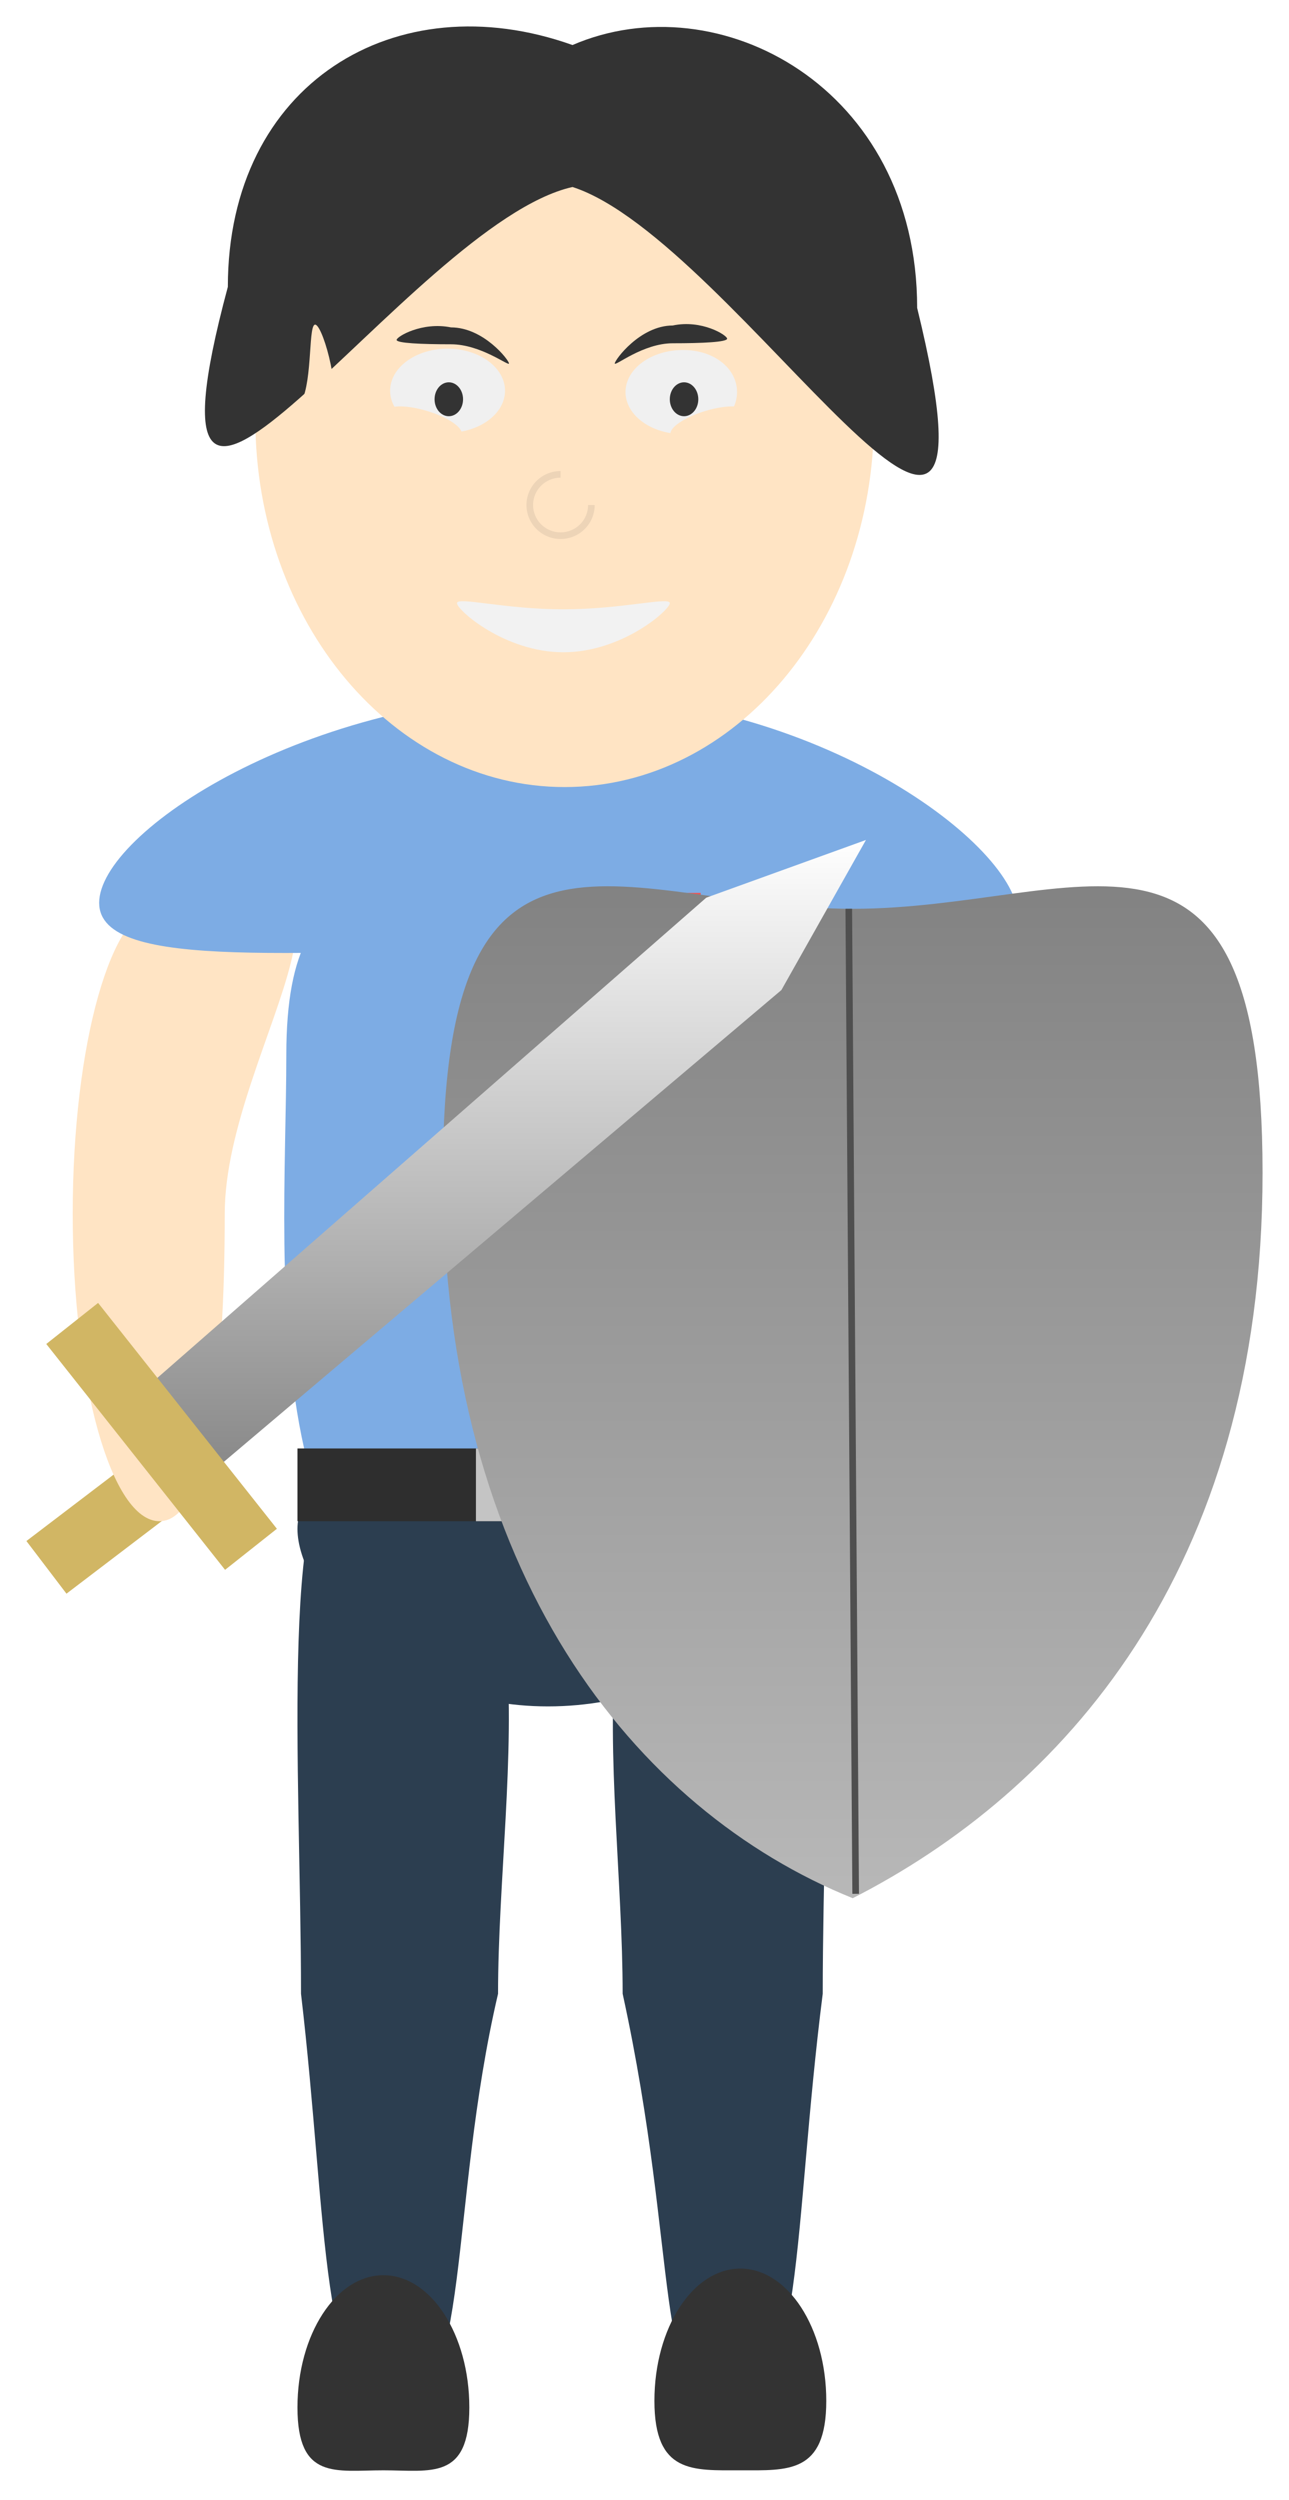 <svg width="195" height="378" viewBox="0 0 195 378" version="1.1" xmlns="http://www.w3.org/2000/svg" xmlns:xlink="http://www.w3.org/1999/xlink">
<title>Group 8</title>
<desc>Created using Figma</desc>
<g id="Canvas" transform="translate(-11 268)">
<g id="Group 8">
<g id="Group 6.1">
<g id="Group 5" filter="url(#filter0_d)">
<g id="Rectangle">
<use xlink:href="#path0_fill" transform="matrix(0.606 0.796 -0.796 0.606 32.067 -52)" fill="#D1B664"/>
</g>
<g id="Ellipse 10">
<use xlink:href="#path1_fill" transform="translate(22 -138)" fill="#FFE4C4"/>
</g>
<g id="Ellipse 10.1">
<use xlink:href="#path2_fill" transform="matrix(-1 0 0 1 166 -138)" fill="#FFE4C4"/>
</g>
<g id="Ellipse 8">
<use xlink:href="#path3_fill" transform="translate(26 -167)" fill="#7DACE4"/>
</g>
<g id="Group 3">
<g id="Ellipse">
<use xlink:href="#path4_fill" transform="translate(49.626 -264.289)" fill="#FFE4C4"/>
</g>
<g id="Ellipse 2">
<use xlink:href="#path5_fill" transform="translate(42 -268)" fill="#333333"/>
</g>
<g id="Group 2">
<g id="Ellipse 3">
<use xlink:href="#path6_fill" transform="translate(70.019 -219.283)" fill="#F0F0F0"/>
<mask id="mask0_outline_ins">
<use xlink:href="#path6_fill" fill="white" transform="translate(70.019 -219.283)"/>
</mask>
<g mask="url(#mask0_outline_ins)">
<use xlink:href="#path7_stroke_2x" transform="translate(70.019 -219.283)" fill="#EDD4B7"/>
</g>
</g>
<g id="Ellipse 3.1">
<use xlink:href="#path8_fill" transform="translate(105.629 -219.084)" fill="#F0F0F0"/>
<mask id="mask1_outline_ins">
<use xlink:href="#path8_fill" fill="white" transform="translate(105.629 -219.084)"/>
</mask>
<g mask="url(#mask1_outline_ins)">
<use xlink:href="#path9_stroke_2x" transform="translate(105.629 -219.084)" fill="#EDD4B7"/>
</g>
</g>
<g id="Ellipse 8">
<use xlink:href="#path10_fill" transform="translate(71 -222.703)" fill="#333333"/>
</g>
<g id="Ellipse 8.1">
<use xlink:href="#path11_fill" transform="matrix(-1 0 0 1 121 -223)" fill="#333333"/>
</g>
<g id="Ellipse 4.1">
<use xlink:href="#path12_fill" transform="matrix(0.959 -0.284 0.204 0.979 112.049 -208.19)" fill="#FFE4C4"/>
</g>
<g id="Ellipse 5">
<use xlink:href="#path13_fill" transform="translate(76.74 -214.197)" fill="#333333"/>
</g>
<g id="Ellipse 5.1">
<use xlink:href="#path14_fill" transform="translate(112.328 -214.197)" fill="#333333"/>
</g>
<g id="Ellipse 4">
<use xlink:href="#path15_fill" transform="matrix(0.96 0.281 -0.203 0.979 69.715 -211.591)" fill="#FFE4C4"/>
</g>
<g id="Ellipse 6">
<use xlink:href="#path16_fill" transform="translate(80.13 -181.099)" fill="#F2F2F2"/>
<mask id="mask2_outline_ins">
<use xlink:href="#path16_fill" fill="white" transform="translate(80.13 -181.099)"/>
</mask>
<g mask="url(#mask2_outline_ins)">
<use xlink:href="#path17_stroke_2x" transform="translate(80.13 -181.099)" fill="#EDD4B7"/>
</g>
</g>
<g id="Ellipse 7">
<use xlink:href="#path18_stroke" transform="translate(91.145 -200.282)" fill="#EDD4B7"/>
</g>
</g>
</g>
<g id="Ellipse 9">
<use xlink:href="#path19_fill" transform="translate(54 -138)" fill="#7DACE4"/>
</g>
<g id="Group 4">
<g id="Ellipse 12">
<use xlink:href="#path20_fill" transform="translate(56 -52)" fill="#2C3E50"/>
</g>
<g id="Ellipse 12.1">
<use xlink:href="#path21_fill" transform="matrix(-1 0 0 1 136 -52)" fill="#2C3E50"/>
</g>
<g id="Ellipse 11">
<use xlink:href="#path22_fill" transform="translate(56 -48)" fill="#2C3E50"/>
</g>
<g id="Rectangle">
<use xlink:href="#path23_fill" transform="translate(56 -53)" fill="#2E2E2E"/>
</g>
</g>
<g id="Ellipse 11.1">
<use xlink:href="#path24_fill" transform="translate(110 71)" fill="#333333"/>
</g>
<g id="Ellipse 11.2">
<use xlink:href="#path25_fill" transform="translate(56 72)" fill="#333333"/>
</g>
<g id="Ellipse 2">
<use xlink:href="#path26_fill" transform="matrix(0.885 0.466 -0.466 0.885 58.576 -223)" fill="#FFE4C4"/>
</g>
<g id="Rectangle">
<use xlink:href="#path27_fill" transform="translate(83 -53)" fill="#C4C4C4"/>
</g>
<g id="Line">
<use xlink:href="#path28_stroke" transform="translate(103 -128)" fill="#668EBD"/>
</g>
<g id="Line 2">
<use xlink:href="#path29_stroke" transform="matrix(6.12323e-17 1 -1 6.12323e-17 106 -134)"/>
</g>
<g id="Rectangle 2">
<use xlink:href="#path30_fill" transform="translate(106 -136)" fill="#C4C4C4"/>
</g>
<g id="Line 3">
<use xlink:href="#path31_stroke" transform="matrix(6.12323e-17 1 -1 6.12323e-17 108 -136)" fill="#C4C4C4"/>
</g>
<g id="Rectangle 3">
<use xlink:href="#path32_fill" transform="translate(115 -135)" fill="#F2C94C"/>
</g>
<g id="Rectangle 4">
<use xlink:href="#path30_fill" transform="translate(115 -137)" fill="#EB5757"/>
</g>
</g>
<g id="BD">
<use xlink:href="#path33_fill" transform="translate(71 -113)" fill="#F2F2F2"/>
</g>
</g>
<g id="Group 7">
<g id="Ellipse" filter="url(#filter1_d)">
<use xlink:href="#path34_fill" transform="translate(78 -138)" fill="url(#paint35_linear)"/>
</g>
<g id="Group 8">
<g id="Vector">
<use xlink:href="#path35_fill" transform="translate(34 -141)" fill="url(#paint36_linear)"/>
</g>
<g id="Rectangle">
<use xlink:href="#path36_fill" transform="matrix(0.784 -0.621 0.621 0.784 18 -64.795)" fill="#D1B664"/>
</g>
</g>
<g id="Line" filter="url(#filter2_d)">
<use xlink:href="#path37_stroke" transform="matrix(0.007 1 -1 0.011 138.903 -134.591)" fill="#4F4F4F"/>
</g>
</g>
</g>
</g>
<defs>
<filter id="filter0_d" filterUnits="userSpaceOnUse" x="11" y="-268" width="160" height="378" color-interpolation-filters="sRGB">
<feFlood flood-opacity="0" result="BackgroundImageFix"/>
<feColorMatrix in="SourceAlpha" type="matrix" values="0 0 0 0 0 0 0 0 0 0 0 0 0 0 0 0 0 0 255 0"/>
<feOffset dx="0" dy="4"/>
<feGaussianBlur stdDeviation="2"/>
<feColorMatrix type="matrix" values="0 0 0 0 0 0 0 0 0 0 0 0 0 0 0 0 0 0 0.25 0"/>
<feBlend mode="normal" in2="BackgroundImageFix" result="effect1_dropShadow"/>
<feBlend mode="normal" in="SourceGraphic" in2="effect1_dropShadow" result="shape"/>
</filter>
<filter id="filter1_d" filterUnits="userSpaceOnUse" x="74" y="-138" width="132" height="161" color-interpolation-filters="sRGB">
<feFlood flood-opacity="0" result="BackgroundImageFix"/>
<feColorMatrix in="SourceAlpha" type="matrix" values="0 0 0 0 0 0 0 0 0 0 0 0 0 0 0 0 0 0 255 0"/>
<feOffset dx="0" dy="4"/>
<feGaussianBlur stdDeviation="2"/>
<feColorMatrix type="matrix" values="0 0 0 0 0 0 0 0 0 0 0 0 0 0 0 0 0 0 0.25 0"/>
<feBlend mode="normal" in2="BackgroundImageFix" result="effect1_dropShadow"/>
<feBlend mode="normal" in="SourceGraphic" in2="effect1_dropShadow" result="shape"/>
</filter>
<filter id="filter2_d" filterUnits="userSpaceOnUse" x="134" y="-135" width="11" height="158" color-interpolation-filters="sRGB">
<feFlood flood-opacity="0" result="BackgroundImageFix"/>
<feColorMatrix in="SourceAlpha" type="matrix" values="0 0 0 0 0 0 0 0 0 0 0 0 0 0 0 0 0 0 255 0"/>
<feOffset dx="0" dy="4"/>
<feGaussianBlur stdDeviation="2"/>
<feColorMatrix type="matrix" values="0 0 0 0 0 0 0 0 0 0 0 0 0 0 0 0 0 0 0.25 0"/>
<feBlend mode="normal" in2="BackgroundImageFix" result="effect1_dropShadow"/>
<feBlend mode="normal" in="SourceGraphic" in2="effect1_dropShadow" result="shape"/>
</filter>
<linearGradient id="paint35_linear" x1="0" y1="0" x2="1" y2="0" gradientUnits="userSpaceOnUse" gradientTransform="matrix(7.59281e-15 153 -124 9.36855e-15 124 -9.36855e-15)">
<stop offset="0" stop-color="#828282"/>
<stop offset="1" stop-color="#B8B8B8"/>
</linearGradient>
<linearGradient id="paint36_linear" x1="0" y1="0" x2="1" y2="0" gradientUnits="userSpaceOnUse" gradientTransform="matrix(6.61309e-15 96 -108 5.8783e-15 108 -5.8783e-15)">
<stop offset="0" stop-color="#FFFFFF"/>
<stop offset="1" stop-color="#878787"/>
</linearGradient>
<path id="path0_fill" d="M 0 0L 10 0L 10 21.447L 0 21.447L 0 0Z"/>
<path id="path1_fill" d="M 23 49.511C 23 75.186 20.371 96 13.123 96C 5.875 96 0 75.186 0 49.511C 0 23.836 5.875 3.022 13.123 3.022C 52.93 -10.42 23 23.836 23 49.511Z"/>
<path id="path2_fill" d="M 22.921 51.82C 22.921 78.429 17.79 100 11.46 100C 5.131 100 0 78.429 0 51.82C 0 25.21 8.023 -0.011 13.754 3.098C 48.517 -10.834 22.921 25.21 22.921 51.82Z"/>
<path id="path3_fill" d="M 139 33.536C 139 44.163 108.761 38.484 70.089 38.484C 31.416 38.484 0 42.127 0 31.5C 0 20.873 31.416 0 70.089 0C 108.761 0 139 22.909 139 33.536Z"/>
<path id="path4_fill" d="M 93.585 55.645C 93.585 86.376 72.635 111.289 46.792 111.289C 20.95 111.289 0 86.376 0 55.645C 0 24.913 20.95 0 46.792 0C 72.635 0 93.585 24.913 93.585 55.645Z"/>
<path id="path5_fill" d="M 107.748 42.557C 123.122 105.356 80.341 32.223 55.608 24.273C 30.875 29.838 -12.575 98.996 3.468 39.377C 3.468 8.645 28.869 -6.729 55.608 2.81C 77.667 -6.729 107.748 9.17 107.748 42.557Z"/>
<path id="path6_fill" d="M 17.38 6.359C 17.38 9.872 13.489 12.719 8.69 12.719C 3.891 12.719 0 9.872 0 6.359C 0 2.847 3.891 0 8.69 0C 13.489 0 17.38 2.847 17.38 6.359Z"/>
<path id="path7_stroke_2x" d="M 16.38 6.359C 16.38 7.719 15.629 9.036 14.244 10.049C 12.86 11.062 10.9 11.719 8.69 11.719L 8.69 13.719C 11.28 13.719 13.664 12.952 15.425 11.663C 17.186 10.375 18.38 8.512 18.38 6.359L 16.38 6.359ZM 8.69 11.719C 6.48 11.719 4.52 11.062 3.136 10.049C 1.751 9.036 1 7.719 1 6.359L -1 6.359C -1 8.512 0.194 10.375 1.955 11.663C 3.716 12.952 6.101 13.719 8.69 13.719L 8.69 11.719ZM 1 6.359C 1 4.999 1.751 3.683 3.136 2.67C 4.52 1.657 6.48 1 8.69 1L 8.69 -1C 6.101 -1 3.716 -0.233 1.955 1.056C 0.194 2.344 -1 4.207 -1 6.359L 1 6.359ZM 8.69 1C 10.9 1 12.86 1.657 14.244 2.67C 15.629 3.683 16.38 4.999 16.38 6.359L 18.38 6.359C 18.38 4.207 17.186 2.344 15.425 1.056C 13.664 -0.233 11.28 -1 8.69 -1L 8.69 1Z"/>
<path id="path8_fill" d="M 16.871 6.359C 16.871 9.872 13.489 12.719 8.69 12.719C 3.891 12.719 0 9.872 0 6.359C 0 2.847 3.891 0 8.69 0C 13.489 0 16.871 2.847 16.871 6.359Z"/>
<path id="path9_stroke_2x" d="M 15.871 6.359C 15.871 9.119 13.162 11.719 8.69 11.719L 8.69 13.719C 13.817 13.719 17.871 10.624 17.871 6.359L 15.871 6.359ZM 8.69 11.719C 6.48 11.719 4.52 11.062 3.136 10.049C 1.751 9.036 1 7.719 1 6.359L -1 6.359C -1 8.512 0.194 10.375 1.955 11.663C 3.716 12.952 6.101 13.719 8.69 13.719L 8.69 11.719ZM 1 6.359C 1 4.999 1.751 3.683 3.136 2.67C 4.52 1.657 6.48 1 8.69 1L 8.69 -1C 6.101 -1 3.716 -0.233 1.955 1.056C 0.194 2.344 -1 4.207 -1 6.359L 1 6.359ZM 8.69 1C 13.162 1 15.871 3.6 15.871 6.359L 17.871 6.359C 17.871 2.094 13.817 -1 8.69 -1L 8.69 1Z"/>
<path id="path10_fill" d="M 17 5.654C 17 6.146 12.769 2.757 8.226 2.757C 3.683 2.757 0 2.587 0 2.096C 0 1.604 3.839 -0.687 8.226 0.203C 13.161 0.203 17 5.163 17 5.654Z"/>
<path id="path11_fill" d="M 17 5.949C 17 6.466 12.769 2.901 8.226 2.901C 3.683 2.901 0 2.722 0 2.205C 0 1.688 3.839 -0.722 8.226 0.214C 13.161 0.214 17 5.432 17 5.949Z"/>
<path id="path12_fill" d="M 11.997 1.907C 11.997 2.96 9.311 3.813 5.998 3.813C 2.686 3.813 0 2.96 0 1.907C 0 0.854 2.686 0 5.998 0C 9.311 0 11.997 0.854 11.997 1.907Z"/>
<path id="path13_fill" d="M 4.311 2.564C 4.311 3.98 3.346 5.128 2.155 5.128C 0.965 5.128 -2.82826e-06 3.98 -2.82826e-06 2.564C -2.82826e-06 1.148 0.965 -5.61588e-06 2.155 -5.61588e-06C 3.346 -5.61588e-06 4.311 1.148 4.311 2.564Z"/>
<path id="path14_fill" d="M 4.311 2.564C 4.311 3.98 3.346 5.128 2.155 5.128C 0.965 5.128 0 3.98 0 2.564C 0 1.148 0.965 0 2.155 0C 3.346 0 4.311 1.148 4.311 2.564Z"/>
<path id="path15_fill" d="M 11.994 1.907C 11.994 2.96 9.309 3.814 5.997 3.814C 2.685 3.814 0 2.96 0 1.907C 0 0.854 2.685 0 5.997 0C 9.309 0 11.994 0.854 11.994 1.907Z"/>
<path id="path16_fill" d="M 32.199 0.297C 32.199 1.322 24.991 7.718 16.099 7.718C 7.208 7.718 0 1.322 0 0.297C 0 -0.727 7.208 1.225 16.099 1.225C 24.991 1.225 32.199 -0.727 32.199 0.297Z"/>
<path id="path17_stroke_2x" d="M 31.198 0.297C 31.198 0.111 31.265 0.018 31.233 0.079C 31.203 0.137 31.17 0.185 31.085 0.293C 30.9 0.53 30.64 0.804 30.259 1.151C 29.478 1.865 28.381 2.699 26.973 3.532C 24.129 5.222 20.357 6.736 16.099 6.718L 16.099 8.718C 20.733 8.701 25.011 7.017 27.993 5.252C 29.498 4.358 30.759 3.401 31.608 2.628C 32.041 2.231 32.414 1.837 32.658 1.528C 32.787 1.363 32.917 1.168 32.998 1.02C 33.075 0.875 33.199 0.612 33.199 0.297L 31.198 0.297ZM 16.099 6.718C 11.841 6.736 8.07 5.222 5.225 3.532C 3.817 2.699 2.72 1.865 1.939 1.151C 1.558 0.804 1.299 0.53 1.113 0.293C 1.028 0.185 0.995 0.137 0.966 0.079C 0.933 0.018 1 0.111 1 0.297L -1 0.297C -1 0.612 -0.877 0.875 -0.799 1.02C -0.719 1.168 -0.588 1.363 -0.459 1.528C -0.215 1.837 0.157 2.231 0.591 2.628C 1.44 3.401 2.7 4.358 4.205 5.252C 7.188 7.017 11.466 8.701 16.099 8.718L 16.099 6.718ZM 1 0.297C 1 0.583 0.851 0.811 0.69 0.934C 0.573 1.023 0.486 1.031 0.531 1.022C 0.613 1.005 0.821 0.99 1.217 1.009C 1.994 1.045 3.135 1.189 4.593 1.369C 7.507 1.73 11.593 2.223 16.099 2.225L 16.099 0.225C 11.714 0.227 7.75 -0.256 4.838 -0.616C 3.382 -0.795 2.166 -0.947 1.313 -0.989C 0.895 -1.009 0.47 -1.008 0.123 -0.936C -0.047 -0.901 -0.297 -0.829 -0.524 -0.656C -0.795 -0.449 -1 -0.117 -1 0.297L 1 0.297ZM 16.099 2.225C 20.605 2.223 24.691 1.73 27.606 1.369C 29.063 1.189 30.205 1.045 30.981 1.009C 31.377 0.99 31.585 1.005 31.667 1.022C 31.712 1.031 31.625 1.023 31.508 0.934C 31.348 0.811 31.198 0.583 31.198 0.297L 33.199 0.297C 33.199 -0.117 32.993 -0.449 32.722 -0.656C 32.495 -0.829 32.245 -0.901 32.075 -0.936C 31.728 -1.008 31.304 -1.009 30.886 -0.989C 30.032 -0.947 28.816 -0.795 27.36 -0.616C 24.448 -0.256 20.485 0.227 16.099 0.225L 16.099 2.225Z"/>
<path id="path18_stroke" d="M 4.66 -0.5C 1.813 -0.5 -0.5 1.798 -0.5 4.638L 0.5 4.638C 0.5 2.355 2.36 0.5 4.66 0.5L 4.66 -0.5ZM -0.5 4.638C -0.5 7.478 1.813 9.776 4.66 9.776L 4.66 8.776C 2.36 8.776 0.5 6.921 0.5 4.638L -0.5 4.638ZM 4.66 9.776C 7.508 9.776 9.821 7.478 9.821 4.638L 8.821 4.638C 8.821 6.921 6.96 8.776 4.66 8.776L 4.66 9.776Z"/>
<path id="path19_fill" d="M 82.505 25.461C 82.505 58.336 90.52 120 42.067 120C -6.386 120 0.314 58.336 0.314 25.461C 0.314 -7.413 18.826 0.951 42.067 0.951C 65.308 0.951 82.505 -7.413 82.505 25.461Z"/>
<path id="path20_fill" d="M 30.345 81.446C 22.856 113.5 26.258 144 14.828 144C 3.398 144 4.598 116 0.537 81.446C 0.537 47.949 -3.062 0 8.368 0C 40.905 2.537 30.345 47.949 30.345 81.446Z"/>
<path id="path21_fill" d="M 30.805 81.446C 22.069 121.5 26.258 144 14.828 144C 3.398 144 5.058 117 0.537 81.446C 0.537 47.949 -3.062 0 8.368 0C 40.905 2.537 30.805 47.949 30.805 81.446Z"/>
<path id="path22_fill" d="M 80 7.169C 80 16.479 61.682 34 37.897 34C 14.111 34 0 16.479 0 7.169C 0 -2.141 14.111 0.285 37.897 0.285C 61.682 0.285 80 -2.141 80 7.169Z"/>
<path id="path23_fill" d="M 0 0L 80 0L 80 11L 0 11L 0 0Z"/>
<path id="path24_fill" d="M 26 20C 26 31.046 20.18 30.5 13 30.5C 5.82 30.5 1.75654e-06 31.046 1.75654e-06 20C 1.75654e-06 8.954 5.82 -3.92634e-06 13 -3.92634e-06C 20.18 -3.92634e-06 26 8.954 26 20Z"/>
<path id="path25_fill" d="M 26 20C 26 31.046 20.18 29.5 13 29.5C 5.82 29.5 0 31.046 0 20C 0 8.954 5.82 0 13 0C 20.18 0 26 8.954 26 20Z"/>
<path id="path26_fill" d="M 8.724 11.384C 8.724 15.25 7.605 18.384 6.224 18.384C 4.844 18.384 3.724 15.25 3.724 11.384C 3.724 7.518 -1.134 -8.70313e-06 0.247 -8.70313e-06C 1.628 -8.70313e-06 8.724 7.518 8.724 11.384Z"/>
<path id="path27_fill" d="M 0 0L 25 0L 25 11L 0 11L 0 0Z"/>
<path id="path28_stroke" d="M 0 0L 21 0L 21 -1L 0 -1L 0 0Z"/>
<path id="path29_stroke" d="M 0 0L 5 0L 5 -2L 0 -2L 0 0Z"/>
<path id="path30_fill" d="M 0 0L 2 0L 2 2L 0 2L 0 0Z"/>
<path id="path31_stroke" d="M 0 0L 4 0L 4 -1L 0 -1L 0 0Z"/>
<path id="path32_fill" d="M 0 0L 2 0L 2 6L 0 6L 0 0Z"/>
<path id="path33_fill" d="M 8.568 28L 8.568 6.672L 16.039 6.672C 18.627 6.672 20.59 7.17 21.928 8.166C 23.266 9.152 23.935 10.602 23.935 12.517C 23.935 13.562 23.666 14.484 23.129 15.285C 22.592 16.076 21.845 16.657 20.888 17.028C 21.981 17.302 22.841 17.854 23.466 18.684C 24.101 19.514 24.418 20.529 24.418 21.73C 24.418 23.781 23.764 25.334 22.455 26.389C 21.146 27.443 19.281 27.98 16.859 28L 8.568 28ZM 12.963 18.713L 12.963 24.47L 16.727 24.47C 17.763 24.47 18.568 24.226 19.145 23.737C 19.73 23.239 20.023 22.556 20.023 21.686C 20.023 19.733 19.013 18.742 16.991 18.713L 12.963 18.713ZM 12.963 15.607L 16.215 15.607C 18.432 15.568 19.54 14.685 19.54 12.956C 19.54 11.989 19.257 11.296 18.69 10.876C 18.134 10.446 17.25 10.231 16.039 10.231L 12.963 10.231L 12.963 15.607ZM 27.729 28L 27.729 6.672L 34.291 6.672C 36.166 6.672 37.841 7.097 39.315 7.946C 40.8 8.786 41.957 9.987 42.787 11.55C 43.617 13.102 44.032 14.87 44.032 16.852L 44.032 17.834C 44.032 19.816 43.622 21.579 42.802 23.122C 41.991 24.665 40.844 25.861 39.359 26.711C 37.875 27.561 36.2 27.99 34.335 28L 27.729 28ZM 32.123 10.231L 32.123 24.47L 34.247 24.47C 35.966 24.47 37.279 23.908 38.188 22.785C 39.096 21.662 39.56 20.056 39.579 17.966L 39.579 16.838C 39.579 14.67 39.13 13.029 38.231 11.916C 37.333 10.793 36.02 10.231 34.291 10.231L 32.123 10.231Z"/>
<path id="path34_fill" d="M 124 43.3C 124 103.886 93.274 137.044 62 153C 29.08 139.703 0 103.886 0 43.3C 0 -17.285 27.758 3.409 62 3.409C 96.242 3.409 124 -17.285 124 43.3Z"/>
<path id="path35_fill" d="M 8.526 96L 0 82.036L 83.842 8.727L 108 0L 95.21 22.691L 8.526 96Z"/>
<path id="path36_fill" d="M 0 0L 10 0L 10 43.556L 0 43.556L 0 0Z"/>
<path id="path37_stroke" d="M 0 0L 148.93 0L 148.93 -1L 0 -1L 0 0Z"/>
</defs>
</svg>
